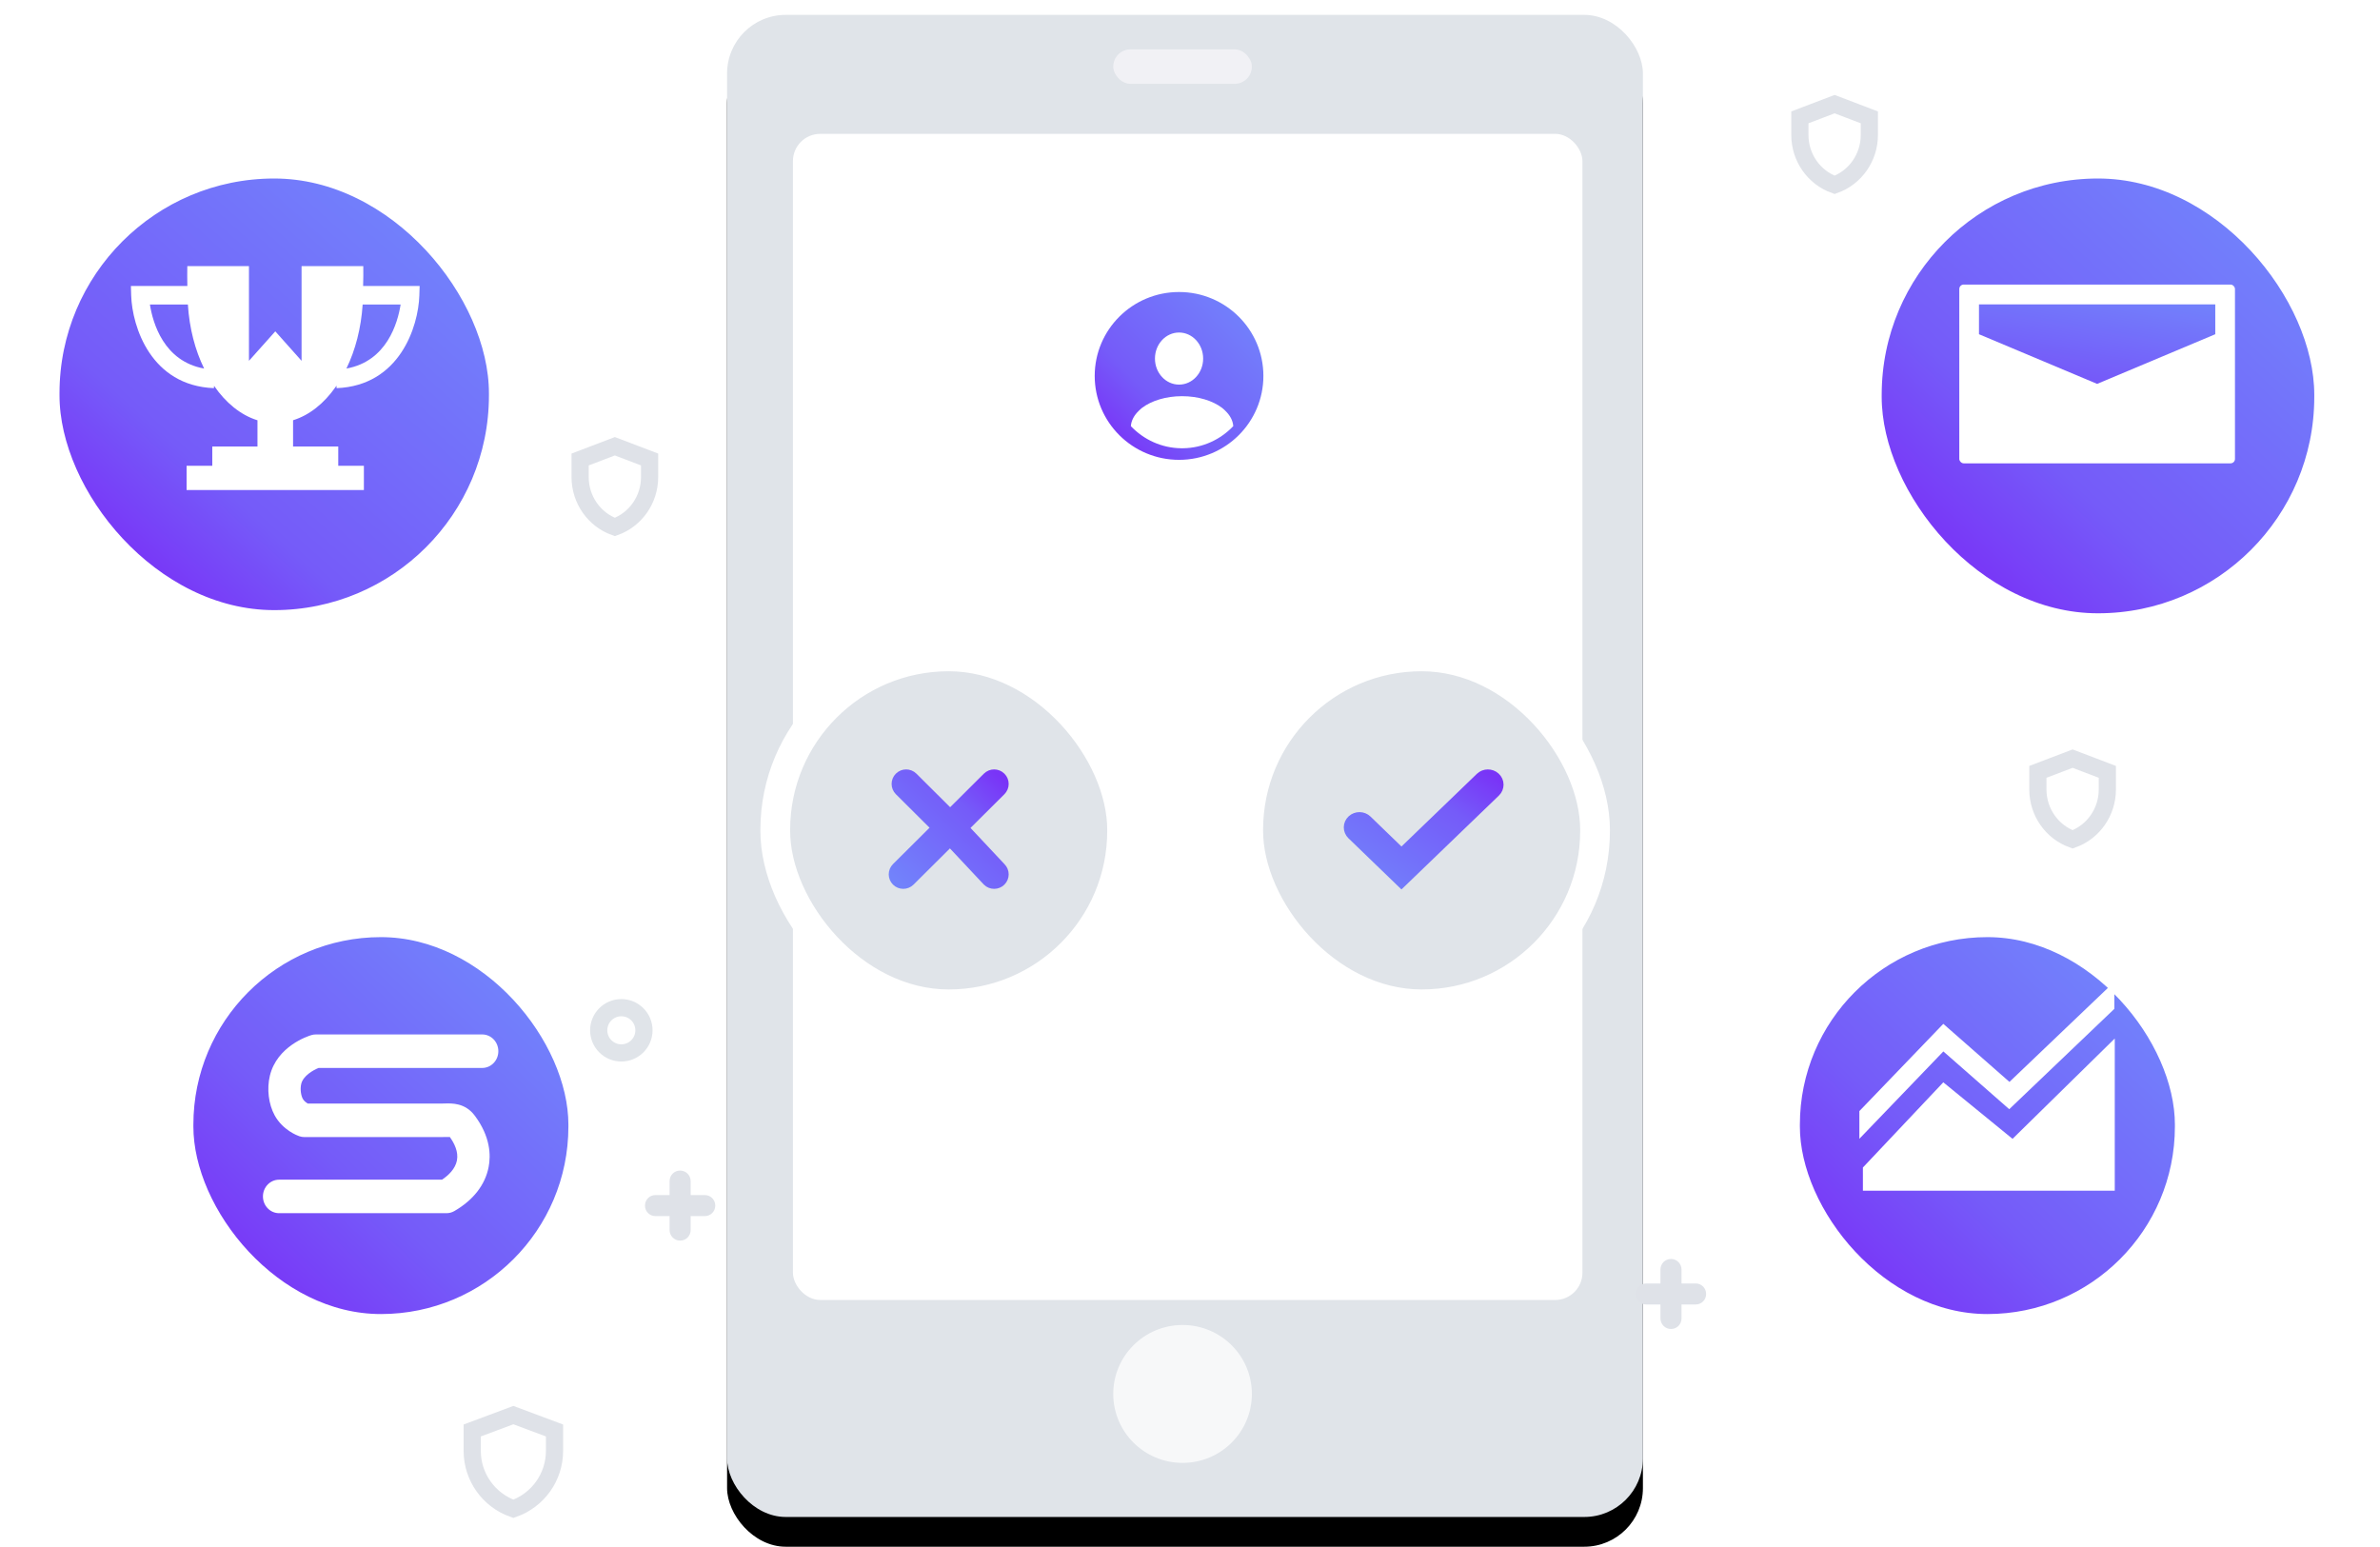 <svg viewBox="0 0 160 104" version="1.1" xmlns="http://www.w3.org/2000/svg" xmlns:xlink="http://www.w3.org/1999/xlink" id="el_0TQ3rQ4r_"><style>@-webkit-keyframes kf_el_uD8PPYl-uER_an_QGplDHQ5z{26.67%{-webkit-transform: translate(95.658px, 55.696px) scale(0.8, 0.8) translate(-95.658px, -55.696px);transform: translate(95.658px, 55.696px) scale(0.8, 0.8) translate(-95.658px, -55.696px);}60%{-webkit-transform: translate(95.658px, 55.696px) scale(1, 1) translate(-95.658px, -55.696px);transform: translate(95.658px, 55.696px) scale(1, 1) translate(-95.658px, -55.696px);}0%{-webkit-transform: translate(95.658px, 55.696px) scale(0.8, 0.8) translate(-95.658px, -55.696px);transform: translate(95.658px, 55.696px) scale(0.8, 0.8) translate(-95.658px, -55.696px);}100%{-webkit-transform: translate(95.658px, 55.696px) scale(1, 1) translate(-95.658px, -55.696px);transform: translate(95.658px, 55.696px) scale(1, 1) translate(-95.658px, -55.696px);}}@keyframes kf_el_uD8PPYl-uER_an_QGplDHQ5z{26.67%{-webkit-transform: translate(95.658px, 55.696px) scale(0.8, 0.8) translate(-95.658px, -55.696px);transform: translate(95.658px, 55.696px) scale(0.8, 0.8) translate(-95.658px, -55.696px);}60%{-webkit-transform: translate(95.658px, 55.696px) scale(1, 1) translate(-95.658px, -55.696px);transform: translate(95.658px, 55.696px) scale(1, 1) translate(-95.658px, -55.696px);}0%{-webkit-transform: translate(95.658px, 55.696px) scale(0.8, 0.8) translate(-95.658px, -55.696px);transform: translate(95.658px, 55.696px) scale(0.8, 0.8) translate(-95.658px, -55.696px);}100%{-webkit-transform: translate(95.658px, 55.696px) scale(1, 1) translate(-95.658px, -55.696px);transform: translate(95.658px, 55.696px) scale(1, 1) translate(-95.658px, -55.696px);}}@-webkit-keyframes kf_el_kDnC9_4iPR_an_UWMI-ZsNj{26.67%{-webkit-transform: translate(63.658px, 55.696px) scale(0.8, 0.8) translate(-63.658px, -55.696px);transform: translate(63.658px, 55.696px) scale(0.8, 0.8) translate(-63.658px, -55.696px);}60%{-webkit-transform: translate(63.658px, 55.696px) scale(1, 1) translate(-63.658px, -55.696px);transform: translate(63.658px, 55.696px) scale(1, 1) translate(-63.658px, -55.696px);}0%{-webkit-transform: translate(63.658px, 55.696px) scale(0.8, 0.8) translate(-63.658px, -55.696px);transform: translate(63.658px, 55.696px) scale(0.8, 0.8) translate(-63.658px, -55.696px);}100%{-webkit-transform: translate(63.658px, 55.696px) scale(1, 1) translate(-63.658px, -55.696px);transform: translate(63.658px, 55.696px) scale(1, 1) translate(-63.658px, -55.696px);}}@keyframes kf_el_kDnC9_4iPR_an_UWMI-ZsNj{26.67%{-webkit-transform: translate(63.658px, 55.696px) scale(0.8, 0.8) translate(-63.658px, -55.696px);transform: translate(63.658px, 55.696px) scale(0.8, 0.8) translate(-63.658px, -55.696px);}60%{-webkit-transform: translate(63.658px, 55.696px) scale(1, 1) translate(-63.658px, -55.696px);transform: translate(63.658px, 55.696px) scale(1, 1) translate(-63.658px, -55.696px);}0%{-webkit-transform: translate(63.658px, 55.696px) scale(0.8, 0.8) translate(-63.658px, -55.696px);transform: translate(63.658px, 55.696px) scale(0.8, 0.8) translate(-63.658px, -55.696px);}100%{-webkit-transform: translate(63.658px, 55.696px) scale(1, 1) translate(-63.658px, -55.696px);transform: translate(63.658px, 55.696px) scale(1, 1) translate(-63.658px, -55.696px);}}@-webkit-keyframes kf_el_pmvuPMTMVMQ_an_J2nl7MOh0{81.33%{opacity: 0;}93.33%{opacity: 1;}0%{opacity: 0;}100%{opacity: 1;}}@keyframes kf_el_pmvuPMTMVMQ_an_J2nl7MOh0{81.33%{opacity: 0;}93.33%{opacity: 1;}0%{opacity: 0;}100%{opacity: 1;}}@-webkit-keyframes kf_el_JC-Uu6ttKfH_an_aVUy73jcg{90.67%{opacity: 0;}97.33%{opacity: 1;}0%{opacity: 0;}100%{opacity: 1;}}@keyframes kf_el_JC-Uu6ttKfH_an_aVUy73jcg{90.67%{opacity: 0;}97.33%{opacity: 1;}0%{opacity: 0;}100%{opacity: 1;}}@-webkit-keyframes kf_el_h3KUm3dod8m_an_qqxvaEsJX{86.67%{opacity: 0;}93.33%{opacity: 1;}0%{opacity: 0;}100%{opacity: 1;}}@keyframes kf_el_h3KUm3dod8m_an_qqxvaEsJX{86.67%{opacity: 0;}93.33%{opacity: 1;}0%{opacity: 0;}100%{opacity: 1;}}@-webkit-keyframes kf_el_kO7EG4MK0tq_an_RtrvweCaQ{89.33%{opacity: 0;}97.33%{opacity: 1;}0%{opacity: 0;}100%{opacity: 1;}}@keyframes kf_el_kO7EG4MK0tq_an_RtrvweCaQ{89.33%{opacity: 0;}97.33%{opacity: 1;}0%{opacity: 0;}100%{opacity: 1;}}@-webkit-keyframes kf_el_3YytfJBgeDz_an_dER-xaSPA{84%{opacity: 0;}100%{opacity: 1;}0%{opacity: 0;}}@keyframes kf_el_3YytfJBgeDz_an_dER-xaSPA{84%{opacity: 0;}100%{opacity: 1;}0%{opacity: 0;}}@-webkit-keyframes kf_el_F9m3XcVf2_P_an_qCC_ocKrZ{69.33%{opacity: 0;}77.33%{opacity: 1;}0%{opacity: 0;}100%{opacity: 1;}}@keyframes kf_el_F9m3XcVf2_P_an_qCC_ocKrZ{69.33%{opacity: 0;}77.33%{opacity: 1;}0%{opacity: 0;}100%{opacity: 1;}}@-webkit-keyframes kf_el_CmN-w4s81rf_an_lrRHGvJOc{0%{opacity: 0;}26.67%{opacity: 1;}100%{opacity: 1;}}@keyframes kf_el_CmN-w4s81rf_an_lrRHGvJOc{0%{opacity: 0;}26.67%{opacity: 1;}100%{opacity: 1;}}@-webkit-keyframes kf_el_APB1d0tIR9q_an_OoXDkzcXt{0%{opacity: 0;}26.67%{opacity: 1;}100%{opacity: 1;}}@keyframes kf_el_APB1d0tIR9q_an_OoXDkzcXt{0%{opacity: 0;}26.67%{opacity: 1;}100%{opacity: 1;}}@-webkit-keyframes kf_el_lPgJ21SGYBC_an_yXFnyHX7q{61.33%{opacity: 0;}77.33%{opacity: 1;}0%{opacity: 0;}100%{opacity: 1;}}@keyframes kf_el_lPgJ21SGYBC_an_yXFnyHX7q{61.33%{opacity: 0;}77.33%{opacity: 1;}0%{opacity: 0;}100%{opacity: 1;}}@-webkit-keyframes kf_el_hSXC4aO7bG-_an_WMUKE0bb1{0%{opacity: 0;}26.67%{opacity: 1;}100%{opacity: 1;}}@keyframes kf_el_hSXC4aO7bG-_an_WMUKE0bb1{0%{opacity: 0;}26.67%{opacity: 1;}100%{opacity: 1;}}@-webkit-keyframes kf_el_b43wm1fZp3b_an_HzTvaBVlN{69.33%{opacity: 0;}80%{opacity: 1;}0%{opacity: 0;}100%{opacity: 1;}}@keyframes kf_el_b43wm1fZp3b_an_HzTvaBVlN{69.33%{opacity: 0;}80%{opacity: 1;}0%{opacity: 0;}100%{opacity: 1;}}@-webkit-keyframes kf_el_YAmnJv8AoUA_an_Toi-CGzpC{78.67%{opacity: 0;}93.33%{opacity: 1;}0%{opacity: 0;}100%{opacity: 1;}}@keyframes kf_el_YAmnJv8AoUA_an_Toi-CGzpC{78.67%{opacity: 0;}93.33%{opacity: 1;}0%{opacity: 0;}100%{opacity: 1;}}@-webkit-keyframes kf_el_aZqx8j5jXI1_an_x6DT1GjeD{76%{opacity: 0;}89.33%{opacity: 1;}0%{opacity: 0;}100%{opacity: 1;}}@keyframes kf_el_aZqx8j5jXI1_an_x6DT1GjeD{76%{opacity: 0;}89.33%{opacity: 1;}0%{opacity: 0;}100%{opacity: 1;}}@-webkit-keyframes kf_el_ELcHjxKLFnf_an_5GsYahEB0{57.33%{opacity: 0;}73.33%{opacity: 1;}0%{opacity: 0;}100%{opacity: 1;}}@keyframes kf_el_ELcHjxKLFnf_an_5GsYahEB0{57.33%{opacity: 0;}73.33%{opacity: 1;}0%{opacity: 0;}100%{opacity: 1;}}@-webkit-keyframes kf_el_ZK9cfHW0GEp_an_hefMxH9Vc{73.33%{opacity: 0;}78.67%{opacity: 1;}0%{opacity: 0;}100%{opacity: 1;}}@keyframes kf_el_ZK9cfHW0GEp_an_hefMxH9Vc{73.33%{opacity: 0;}78.67%{opacity: 1;}0%{opacity: 0;}100%{opacity: 1;}}@-webkit-keyframes kf_el_3IiLPWh-hm0_an_rTVid1XFG{0%{opacity: 0;}26.67%{opacity: 1;}100%{opacity: 1;}}@keyframes kf_el_3IiLPWh-hm0_an_rTVid1XFG{0%{opacity: 0;}26.67%{opacity: 1;}100%{opacity: 1;}}@-webkit-keyframes kf_el_uD8PPYl-uER_an_oCwdraF-i{26.67%{opacity: 0;}60%{opacity: 1;}0%{opacity: 0;}100%{opacity: 1;}}@keyframes kf_el_uD8PPYl-uER_an_oCwdraF-i{26.67%{opacity: 0;}60%{opacity: 1;}0%{opacity: 0;}100%{opacity: 1;}}@-webkit-keyframes kf_el_kDnC9_4iPR_an_irXvxPYLK{26.67%{opacity: 0;}60%{opacity: 1;}0%{opacity: 0;}100%{opacity: 1;}}@keyframes kf_el_kDnC9_4iPR_an_irXvxPYLK{26.67%{opacity: 0;}60%{opacity: 1;}0%{opacity: 0;}100%{opacity: 1;}}#el_0TQ3rQ4r_ *{-webkit-animation-duration: 2.5s;animation-duration: 2.5s;-webkit-animation-iteration-count: 1;animation-iteration-count: 1;-webkit-animation-timing-function: cubic-bezier(0, 0, 1, 1);animation-timing-function: cubic-bezier(0, 0, 1, 1);}#el_hdDrkokAnt{stroke: none;stroke-width: 1;fill: none;}#el_po4beE8cvl{fill: #FFFFFF;}#el_ocG5BxqHn2{-webkit-transform: translate(48px, 1px);transform: translate(48px, 1px);}#el_xJOuHt1BoU{fill: black;fill-opacity: 1;}#el_uvI82JCctb{fill: #E0E4E9;}#el_qDJahG80Lg{fill: #FFFFFF;}#el__wCfdIG73y{fill: #F1F1F5;}#el_ZM_xrS3FGN{fill: #FFFFFF;opacity: 0.748;}#el_2cix1pGEeo{fill: url(#linearGradient-5);}#el_kDnC9_4iPR{-webkit-transform: translate(53.119px, 45.126px);transform: translate(53.119px, 45.126px);-webkit-animation-fill-mode: forwards;animation-fill-mode: forwards;-webkit-animation-name: kf_el_kDnC9_4iPR_an_irXvxPYLK;animation-name: kf_el_kDnC9_4iPR_an_irXvxPYLK;-webkit-animation-timing-function: cubic-bezier(0.42, 0, 1, 1);animation-timing-function: cubic-bezier(0.42, 0, 1, 1);}#el_BHxT83d77d{fill: #E0E4E9;stroke: #FFFFFF;stroke-width: 2;}#el_UN8ZgtlwYm6{stroke: url(#linearGradient-6);stroke-width: 1.182;fill: url(#linearGradient-6);}#el_uD8PPYl-uER{-webkit-transform: translate(84.914px, 45.126px);transform: translate(84.914px, 45.126px);-webkit-animation-fill-mode: forwards;animation-fill-mode: forwards;-webkit-animation-name: kf_el_uD8PPYl-uER_an_oCwdraF-i;animation-name: kf_el_uD8PPYl-uER_an_oCwdraF-i;-webkit-animation-timing-function: cubic-bezier(0.42, 0, 1, 1);animation-timing-function: cubic-bezier(0.42, 0, 1, 1);}#el_uI-u3ahr0Xf{fill: #E0E4E9;stroke: #FFFFFF;stroke-width: 2;}#el_J1tvPYd2sPb{-webkit-transform: translate(6.016px, 7.191px);transform: translate(6.016px, 7.191px);fill: url(#linearGradient-6);stroke: url(#linearGradient-6);stroke-width: 1.182;}#el_3IiLPWh-hm0{-webkit-transform: translate(121px, 61px);transform: translate(121px, 61px);-webkit-animation-fill-mode: forwards;animation-fill-mode: forwards;-webkit-animation-name: kf_el_3IiLPWh-hm0_an_rTVid1XFG;animation-name: kf_el_3IiLPWh-hm0_an_rTVid1XFG;-webkit-animation-timing-function: cubic-bezier(0.42, 0, 1, 1);animation-timing-function: cubic-bezier(0.42, 0, 1, 1);}#el_wzDKRbdeZE5{fill: url(#linearGradient-8);stroke: #FFFFFF;stroke-width: 1.945;}#el_tZ0Mnw3hRsn{-webkit-transform: translate(4px, 5px);transform: translate(4px, 5px);fill: #FFFFFF;}#el_ZK9cfHW0GEp{fill: #DFE2E8;-webkit-transform: translate(107.256px, -64.226px) rotate(-315deg);transform: translate(107.256px, -64.226px) rotate(-315deg);-webkit-animation-fill-mode: forwards;animation-fill-mode: forwards;-webkit-animation-name: kf_el_ZK9cfHW0GEp_an_hefMxH9Vc;animation-name: kf_el_ZK9cfHW0GEp_an_hefMxH9Vc;-webkit-animation-timing-function: cubic-bezier(0.42, 0, 1, 1);animation-timing-function: cubic-bezier(0.42, 0, 1, 1);}#el_ELcHjxKLFnf{stroke: #DFE2E8;stroke-width: 1.156;-webkit-animation-fill-mode: forwards;animation-fill-mode: forwards;-webkit-animation-name: kf_el_ELcHjxKLFnf_an_5GsYahEB0;animation-name: kf_el_ELcHjxKLFnf_an_5GsYahEB0;-webkit-animation-timing-function: cubic-bezier(0.42, 0, 1, 1);animation-timing-function: cubic-bezier(0.42, 0, 1, 1);}#el_aZqx8j5jXI1{stroke: #DFE2E8;stroke-width: 1.156;-webkit-animation-fill-mode: forwards;animation-fill-mode: forwards;-webkit-animation-name: kf_el_aZqx8j5jXI1_an_x6DT1GjeD;animation-name: kf_el_aZqx8j5jXI1_an_x6DT1GjeD;-webkit-animation-timing-function: cubic-bezier(0.42, 0, 1, 1);animation-timing-function: cubic-bezier(0.42, 0, 1, 1);}#el_YAmnJv8AoUA{stroke: #DFE2E8;stroke-width: 1.156;-webkit-animation-fill-mode: forwards;animation-fill-mode: forwards;-webkit-animation-name: kf_el_YAmnJv8AoUA_an_Toi-CGzpC;animation-name: kf_el_YAmnJv8AoUA_an_Toi-CGzpC;-webkit-animation-timing-function: cubic-bezier(0.42, 0, 1, 1);animation-timing-function: cubic-bezier(0.42, 0, 1, 1);}#el_b43wm1fZp3b{fill: #DFE2E8;-webkit-transform: translate(83.835px, -54.109px) rotate(39deg);transform: translate(83.835px, -54.109px) rotate(39deg);-webkit-animation-fill-mode: forwards;animation-fill-mode: forwards;-webkit-animation-name: kf_el_b43wm1fZp3b_an_HzTvaBVlN;animation-name: kf_el_b43wm1fZp3b_an_HzTvaBVlN;-webkit-animation-timing-function: cubic-bezier(0.42, 0, 1, 1);animation-timing-function: cubic-bezier(0.42, 0, 1, 1);}#el_hSXC4aO7bG-{-webkit-transform: translate(126.5px, 10px);transform: translate(126.5px, 10px);-webkit-animation-fill-mode: forwards;animation-fill-mode: forwards;-webkit-animation-name: kf_el_hSXC4aO7bG-_an_WMUKE0bb1;animation-name: kf_el_hSXC4aO7bG-_an_WMUKE0bb1;-webkit-animation-timing-function: cubic-bezier(0.42, 0, 1, 1);animation-timing-function: cubic-bezier(0.42, 0, 1, 1);}#el_TtzygYXA2Pa{fill: url(#linearGradient-10);stroke: #FFFFFF;stroke-width: 1.945;}#el_BH_ex5pm-7c{-webkit-transform: translate(5.217px, 9.13px);transform: translate(5.217px, 9.13px);}#el_lkSVYxvuxUi{fill: #FFFFFF;}#el_azea0zOqRML{fill: url(#linearGradient-11);}#el_lPgJ21SGYBC{stroke: #E0E4E9;stroke-width: 1.156;-webkit-transform: translate(55.994px, 18.735px) scale(-1, 1) rotate(-37deg);transform: translate(55.994px, 18.735px) scale(-1, 1) rotate(-37deg);-webkit-animation-fill-mode: forwards;animation-fill-mode: forwards;-webkit-animation-name: kf_el_lPgJ21SGYBC_an_yXFnyHX7q;animation-name: kf_el_lPgJ21SGYBC_an_yXFnyHX7q;-webkit-animation-timing-function: cubic-bezier(0.42, 0, 1, 1);animation-timing-function: cubic-bezier(0.42, 0, 1, 1);}#el_APB1d0tIR9q{-webkit-transform: translate(4px, 10px);transform: translate(4px, 10px);-webkit-animation-fill-mode: forwards;animation-fill-mode: forwards;-webkit-animation-name: kf_el_APB1d0tIR9q_an_OoXDkzcXt;animation-name: kf_el_APB1d0tIR9q_an_OoXDkzcXt;-webkit-animation-timing-function: cubic-bezier(0.42, 0, 1, 1);animation-timing-function: cubic-bezier(0.42, 0, 1, 1);}#el_MlbrRHkkP_I{fill: url(#linearGradient-13);stroke: #FFFFFF;stroke-width: 1.945;}#el_CnbUTS_K_Dp{fill: #FFFFFF;}#el_CmN-w4s81rf{-webkit-transform: translate(13px, 61px);transform: translate(13px, 61px);-webkit-animation-fill-mode: forwards;animation-fill-mode: forwards;-webkit-animation-name: kf_el_CmN-w4s81rf_an_lrRHGvJOc;animation-name: kf_el_CmN-w4s81rf_an_lrRHGvJOc;-webkit-animation-timing-function: cubic-bezier(0.42, 0, 1, 1);animation-timing-function: cubic-bezier(0.42, 0, 1, 1);}#el__Yf_DCDaSTy{stroke: #FFFFFF;stroke-width: 1.945;fill: url(#linearGradient-8);}#el_79VCnfWyz-B{-webkit-transform: translate(4.677px, 6.542px);transform: translate(4.677px, 6.542px);}#el_n_5ZHpNa7SY{-webkit-transform: translate(4.677px, 6.542px);transform: translate(4.677px, 6.542px);fill: #FFFFFF;}#el_F9m3XcVf2_P{stroke: #DFE2E8;stroke-width: 1.156;-webkit-animation-fill-mode: forwards;animation-fill-mode: forwards;-webkit-animation-name: kf_el_F9m3XcVf2_P_an_qCC_ocKrZ;animation-name: kf_el_F9m3XcVf2_P_an_qCC_ocKrZ;-webkit-animation-timing-function: cubic-bezier(0.42, 0, 1, 1);animation-timing-function: cubic-bezier(0.42, 0, 1, 1);}#el_3YytfJBgeDz{fill: #DFE2E8;-webkit-transform: translate(71.808px, 16.84px) rotate(-315deg);transform: translate(71.808px, 16.84px) rotate(-315deg);-webkit-animation-fill-mode: forwards;animation-fill-mode: forwards;-webkit-animation-name: kf_el_3YytfJBgeDz_an_dER-xaSPA;animation-name: kf_el_3YytfJBgeDz_an_dER-xaSPA;-webkit-animation-timing-function: cubic-bezier(0.42, 0, 1, 1);animation-timing-function: cubic-bezier(0.42, 0, 1, 1);}#el_kO7EG4MK0tq{fill: #DFE2E8;-webkit-transform: translate(56.026px, 18.746px) scale(-1, 1) rotate(-37deg);transform: translate(56.026px, 18.746px) scale(-1, 1) rotate(-37deg);-webkit-animation-fill-mode: forwards;animation-fill-mode: forwards;-webkit-animation-name: kf_el_kO7EG4MK0tq_an_RtrvweCaQ;animation-name: kf_el_kO7EG4MK0tq_an_RtrvweCaQ;-webkit-animation-timing-function: cubic-bezier(0.42, 0, 1, 1);animation-timing-function: cubic-bezier(0.42, 0, 1, 1);}#el_h3KUm3dod8m{fill: #DFE2E8;-webkit-transform: translate(298.206px, 99.778px) scale(-1, 1) rotate(-37deg);transform: translate(298.206px, 99.778px) scale(-1, 1) rotate(-37deg);-webkit-animation-fill-mode: forwards;animation-fill-mode: forwards;-webkit-animation-name: kf_el_h3KUm3dod8m_an_qqxvaEsJX;animation-name: kf_el_h3KUm3dod8m_an_qqxvaEsJX;-webkit-animation-timing-function: cubic-bezier(0.42, 0, 1, 1);animation-timing-function: cubic-bezier(0.42, 0, 1, 1);}#el_JC-Uu6ttKfH{fill: #DFE2E8;-webkit-transform: translate(250.639px, 83.863px) scale(-1, 1) rotate(-37deg);transform: translate(250.639px, 83.863px) scale(-1, 1) rotate(-37deg);-webkit-animation-fill-mode: forwards;animation-fill-mode: forwards;-webkit-animation-name: kf_el_JC-Uu6ttKfH_an_aVUy73jcg;animation-name: kf_el_JC-Uu6ttKfH_an_aVUy73jcg;-webkit-animation-timing-function: cubic-bezier(0.42, 0, 1, 1);animation-timing-function: cubic-bezier(0.42, 0, 1, 1);}#el_pmvuPMTMVMQ{fill: #DFE2E8;-webkit-transform: translate(16.163px, -23.683px) rotate(-315deg);transform: translate(16.163px, -23.683px) rotate(-315deg);-webkit-animation-fill-mode: forwards;animation-fill-mode: forwards;-webkit-animation-name: kf_el_pmvuPMTMVMQ_an_J2nl7MOh0;animation-name: kf_el_pmvuPMTMVMQ_an_J2nl7MOh0;-webkit-animation-timing-function: cubic-bezier(0.42, 0, 1, 1);animation-timing-function: cubic-bezier(0.42, 0, 1, 1);}#el_kDnC9_4iPR_an_UWMI-ZsNj{-webkit-animation-fill-mode: forwards;animation-fill-mode: forwards;-webkit-animation-name: kf_el_kDnC9_4iPR_an_UWMI-ZsNj;animation-name: kf_el_kDnC9_4iPR_an_UWMI-ZsNj;-webkit-animation-timing-function: cubic-bezier(0, 0, 0.58, 1);animation-timing-function: cubic-bezier(0, 0, 0.58, 1);}#el_uD8PPYl-uER_an_QGplDHQ5z{-webkit-animation-fill-mode: forwards;animation-fill-mode: forwards;-webkit-animation-name: kf_el_uD8PPYl-uER_an_QGplDHQ5z;animation-name: kf_el_uD8PPYl-uER_an_QGplDHQ5z;-webkit-animation-timing-function: cubic-bezier(0, 0, 0.58, 1);animation-timing-function: cubic-bezier(0, 0, 0.58, 1);}</style>
    <!-- Generator: Sketch 52.5 (67469) - http://www.bohemiancoding.com/sketch -->
    <title>YAK Resend  IL only</title>
    <desc>Created with Sketch.</desc>
    <defs>
        <rect id="path-1" x="0.879" y="0" width="61.569" height="100.981" rx="3.942"/>
        <filter x="-13.8%" y="-6.4%" width="127.6%" height="116.8%" filterUnits="objectBoundingBox" id="filter-2">
            <feOffset dx="0" dy="2" in="SourceAlpha" result="shadowOffsetOuter1"/>
            <feGaussianBlur stdDeviation="2.5" in="shadowOffsetOuter1" result="shadowBlurOuter1"/>
            <feColorMatrix values="0 0 0 0 0   0 0 0 0 0   0 0 0 0 0  0 0 0 0.162 0" type="matrix" in="shadowBlurOuter1"/>
        </filter>
        <rect id="path-3" x="5.306" y="7.998" width="53.077" height="78.396" rx="1.835"/>
        <linearGradient x1="90.206%" y1="9.748%" x2="8.823%" y2="87.965%" id="linearGradient-5">
            <stop stop-color="#7282FB" offset="0%"/>
            <stop stop-color="#755BF9" offset="68.714%"/>
            <stop stop-color="#7934F7" offset="100%"/>
        </linearGradient>
        <linearGradient x1="0%" y1="100%" x2="100%" y2="0%" id="linearGradient-6">
            <stop stop-color="#7282FB" offset="0%"/>
            <stop stop-color="#755BF9" offset="68.714%"/>
            <stop stop-color="#7934F7" offset="100%"/>
        </linearGradient>
        <filter x="-38.5%" y="-38.5%" width="176.9%" height="176.9%" filterUnits="objectBoundingBox" id="filter-7">
            <feOffset dx="0" dy="2" in="SourceAlpha" result="shadowOffsetOuter1"/>
            <feGaussianBlur stdDeviation="1" in="shadowOffsetOuter1" result="shadowBlurOuter1"/>
            <feColorMatrix values="0 0 0 0 0   0 0 0 0 0   0 0 0 0 0  0 0 0 0.15 0" type="matrix" in="shadowBlurOuter1" result="shadowMatrixOuter1"/>
            <feMerge>
                <feMergeNode in="shadowMatrixOuter1"/>
                <feMergeNode in="SourceGraphic"/>
            </feMerge>
        </filter>
        <linearGradient x1="85.162%" y1="16.583%" x2="16.223%" y2="88.785%" id="linearGradient-8">
            <stop stop-color="#7282FB" offset="0%"/>
            <stop stop-color="#755BF9" offset="62.698%"/>
            <stop stop-color="#7934F7" offset="100%"/>
        </linearGradient>
        <filter x="-33.3%" y="-33.3%" width="166.7%" height="166.7%" filterUnits="objectBoundingBox" id="filter-9">
            <feOffset dx="0" dy="2" in="SourceAlpha" result="shadowOffsetOuter1"/>
            <feGaussianBlur stdDeviation="1" in="shadowOffsetOuter1" result="shadowBlurOuter1"/>
            <feColorMatrix values="0 0 0 0 0   0 0 0 0 0   0 0 0 0 0  0 0 0 0.15 0" type="matrix" in="shadowBlurOuter1" result="shadowMatrixOuter1"/>
            <feMerge>
                <feMergeNode in="shadowMatrixOuter1"/>
                <feMergeNode in="SourceGraphic"/>
            </feMerge>
        </filter>
        <linearGradient x1="82.175%" y1="10.82%" x2="14.82%" y2="82.953%" id="linearGradient-10">
            <stop stop-color="#7282FB" offset="0%"/>
            <stop stop-color="#755BF9" offset="68.714%"/>
            <stop stop-color="#7934F7" offset="100%"/>
        </linearGradient>
        <linearGradient x1="100%" y1="0%" x2="0%" y2="188.804%" id="linearGradient-11">
            <stop stop-color="#7282FB" offset="0%"/>
            <stop stop-color="#755BF9" offset="48.452%"/>
            <stop stop-color="#7934F7" offset="100%"/>
        </linearGradient>
        <filter x="-34.5%" y="-33.3%" width="169.0%" height="163.3%" filterUnits="objectBoundingBox" id="filter-12">
            <feOffset dx="0" dy="2" in="SourceAlpha" result="shadowOffsetOuter1"/>
            <feGaussianBlur stdDeviation="1" in="shadowOffsetOuter1" result="shadowBlurOuter1"/>
            <feColorMatrix values="0 0 0 0 0   0 0 0 0 0   0 0 0 0 0  0 0 0 0.15 0" type="matrix" in="shadowBlurOuter1" result="shadowMatrixOuter1"/>
            <feMerge>
                <feMergeNode in="shadowMatrixOuter1"/>
                <feMergeNode in="SourceGraphic"/>
            </feMerge>
        </filter>
        <linearGradient x1="85.884%" y1="15.062%" x2="20.122%" y2="88.403%" id="linearGradient-13">
            <stop stop-color="#7282FB" offset="0%"/>
            <stop stop-color="#755BF9" offset="73.48%"/>
            <stop stop-color="#7934F7" offset="100%"/>
        </linearGradient>
        <filter x="-38.5%" y="-38.5%" width="176.9%" height="176.9%" filterUnits="objectBoundingBox" id="filter-14">
            <feOffset dx="0" dy="2" in="SourceAlpha" result="shadowOffsetOuter1"/>
            <feGaussianBlur stdDeviation="1" in="shadowOffsetOuter1" result="shadowBlurOuter1"/>
            <feColorMatrix values="0 0 0 0 0   0 0 0 0 0   0 0 0 0 0  0 0 0 0.15 0" type="matrix" in="shadowBlurOuter1" result="shadowMatrixOuter1"/>
            <feMerge>
                <feMergeNode in="shadowMatrixOuter1"/>
                <feMergeNode in="SourceGraphic"/>
            </feMerge>
        </filter>
    </defs>
    <g id="el_hdDrkokAnt" fill-rule="evenodd">
        <rect x="0" y="0" width="160" height="104" id="el_po4beE8cvl"/>
        <g id="el_ocG5BxqHn2">
            <g id="el_CqUMpSXZMJ">
                <g id="el_3ElIynNgnz">
                    <use filter="url(#filter-2)" xlink:href="#path-1" id="el_xJOuHt1BoU"/>
                    <use fill-rule="evenodd" xlink:href="#path-1" id="el_uvI82JCctb"/>
                </g>
                <mask id="mask-4" fill="white">
                    <use xlink:href="#path-3"/>
                </mask>
                <use id="el_qDJahG80Lg" xlink:href="#path-3"/>
            </g>
            <rect id="el__wCfdIG73y" x="26.841" y="2.318" width="9.319" height="2.318" rx="1.159"/>
            <ellipse id="el_ZM_xrS3FGN" cx="31.5" cy="92.71" rx="4.659" ry="4.635"/>
            <path d="M32.884,23.105 C32.884,24.072 32.159,24.856 31.264,24.856 C30.37,24.856 29.644,24.072 29.644,23.105 C29.644,22.138 30.37,21.354 31.264,21.354 C32.159,21.354 32.884,22.138 32.884,23.105 M28.024,27.647 C28.052,27.266 28.245,26.915 28.56,26.613 C28.631,26.546 28.699,26.478 28.78,26.416 C29.414,25.938 30.381,25.634 31.466,25.634 C32.552,25.634 33.519,25.938 34.152,26.416 C34.234,26.478 34.302,26.546 34.372,26.613 C34.688,26.915 34.881,27.266 34.909,27.647 C34.051,28.55 32.855,29.118 31.527,29.135 L31.405,29.135 C30.078,29.118 28.881,28.55 28.024,27.647 M31.264,18.631 C28.132,18.631 25.594,21.157 25.594,24.272 C25.594,27.387 28.132,29.913 31.264,29.913 C34.395,29.913 36.934,27.387 36.934,24.272 C36.934,21.157 34.395,18.631 31.264,18.631" id="el_2cix1pGEeo"/>
        </g>
        <g id="el_kDnC9_4iPR_an_UWMI-ZsNj" data-animator-group="true" data-animator-type="2"><g id="el_kDnC9_4iPR">
            <g id="el_BHxT83d77d">
                <g id="el_eMfc57tQTc">
                    <g id="el_bVbGemSNip">
                        <rect id="el_Wg2eBQ5bu2A" x="-1" y="-1" width="23.316" height="23.391" rx="11.658"/>
                    </g>
                </g>
            </g>
            <path d="M11.302,10.519 L13.987,7.847 C14.138,7.697 14.138,7.453 13.987,7.303 C13.837,7.153 13.592,7.153 13.441,7.303 L10.756,9.975 L8.071,7.303 C7.92,7.153 7.675,7.153 7.525,7.303 C7.374,7.453 7.374,7.696 7.525,7.847 L10.21,10.519 L7.332,13.382 C7.181,13.532 7.181,13.776 7.332,13.925 C7.482,14.075 7.727,14.075 7.878,13.925 L10.756,11.062 L13.441,13.925 C13.592,14.075 13.837,14.075 13.988,13.925 C14.138,13.776 14.138,13.533 13.987,13.382 L11.302,10.519 Z" id="el_UN8ZgtlwYm6"/>
        </g></g>
        <g id="el_uD8PPYl-uER_an_QGplDHQ5z" data-animator-group="true" data-animator-type="2"><g id="el_uD8PPYl-uER">
            <g id="el_2GvDRgNLfo6">
                <g id="el_uI-u3ahr0Xf">
                    <g id="el_J6yuFn0p-bk">
                        <rect id="el_TFtUlobM5_j" x="-1" y="-1" width="23.316" height="23.391" rx="11.658"/>
                    </g>
                </g>
                <g id="el_J1tvPYd2sPb">
                    <path d="M0.132,3.611 C-0.047,3.439 -0.044,3.163 0.138,2.995 C0.321,2.826 0.613,2.829 0.792,3.001 L3.286,5.412 L8.766,0.131 C8.945,-0.041 9.237,-0.044 9.42,0.125 C9.602,0.293 9.605,0.569 9.426,0.741 L3.286,6.656 L0.132,3.611 Z" id="el_swC8U1sKRY7"/>
                </g>
            </g>
        </g></g>
        <g id="el_3IiLPWh-hm0">
            <g id="el_wzDKRbdeZE5" filter="url(#filter-7)">
                <rect id="el_b18FaiNlUMF" x="-0.972" y="-0.972" width="27.156" height="27.284" rx="13.578"/>
            </g>
            <g id="el_tZ0Mnw3hRsn">
                <polygon id="el_J22wLH96LeR" points="17.142 -0 10.089 6.733 5.642 2.83 0 8.695 0 10.557 5.646 4.684 10.075 8.568 17.142 1.821"/>
                <polygon id="el__bklDexhhhy" points="10.297 10.561 5.642 6.761 0.237 12.488 0.237 14.049 17.169 14.049 17.169 3.816"/>
            </g>
        </g>
        <path d="M126.834,92.97 C130.538,96.731 131.785,96.738 135.559,93.02 C131.785,96.738 131.774,97.987 135.477,101.743 C131.774,97.987 130.525,97.976 126.753,101.697 C130.525,97.975 130.538,96.731 126.834,92.97 Z" id="el_ZK9cfHW0GEp"/>
        <path d="M139.335,51 L137,51.89 L137,53.076 C137.001,54.583 137.936,55.927 139.335,56.428 C140.733,55.927 141.669,54.583 141.67,53.076 L141.67,51.89 L139.335,51 Z" id="el_ELcHjxKLFnf"/>
        <path d="M123.335,7 L121,7.89 L121,9.076 C121.001,10.583 121.936,11.927 123.335,12.428 C124.733,11.927 125.669,10.583 125.67,9.076 L125.67,7.89 L123.335,7 Z" id="el_aZqx8j5jXI1"/>
        <path d="M41.335,30 L39,30.89 L39,32.076 C39.001,33.583 39.936,34.927 41.335,35.428 C42.733,34.927 43.669,33.583 43.67,32.076 L43.67,30.89 L41.335,30 Z" id="el_YAmnJv8AoUA"/>
        <path d="M118.79,90.845 L120.174,90.845 C120.453,90.845 120.68,91.064 120.68,91.338 L120.68,91.294 C120.68,91.566 120.452,91.787 120.174,91.787 L118.79,91.787 L118.79,93.201 C118.79,93.46 118.571,93.67 118.317,93.67 C118.056,93.67 117.845,93.468 117.845,93.201 L117.845,91.787 L116.461,91.787 C116.181,91.787 115.955,91.568 115.955,91.294 L115.955,91.338 C115.955,91.066 116.183,90.845 116.461,90.845 L117.845,90.845 L117.845,89.431 C117.845,89.172 118.064,88.962 118.317,88.962 C118.578,88.962 118.79,89.164 118.79,89.431 L118.79,90.845 Z" id="el_b43wm1fZp3b"/>
        <g id="el_hSXC4aO7bG-">
            <g id="el_TtzygYXA2Pa" filter="url(#filter-9)">
                <rect id="el_gK1qeBd2g07" x="-0.972" y="-0.972" width="31.026" height="31.174" rx="15.513"/>
            </g>
            <g id="el_BH_ex5pm-7c">
                <rect id="el_lkSVYxvuxUi" x="0" y="0" width="18.533" height="12.019" rx="0.297"/>
                <polygon id="el_azea0zOqRML" points="1.324 1.335 1.324 3.339 9.266 6.677 17.209 3.339 17.209 1.335"/>
            </g>
        </g>
        <ellipse id="el_lPgJ21SGYBC" cx="14.224" cy="50.529" rx="1.521" ry="1.521"/>
        <g id="el_APB1d0tIR9q">
            <g id="el_MlbrRHkkP_I" filter="url(#filter-12)">
                <rect id="el_84qUUvd-TR9" x="-0.972" y="-0.972" width="30.814" height="30.961" rx="15.407"/>
            </g>
            <path d="M19.288,14.776 C19.292,14.771 19.292,14.768 19.295,14.763 C19.891,13.532 20.276,12.063 20.38,10.471 L22.933,10.471 C22.738,11.703 22.008,14.29 19.288,14.776 Z M6.078,10.471 L8.631,10.471 C8.73,12.071 9.119,13.544 9.723,14.776 C7.003,14.29 6.273,11.703 6.078,10.471 Z M20.411,9.227 C20.419,8.779 20.435,8.327 20.423,7.892 L16.274,7.892 L16.274,14.257 L14.507,12.275 L12.737,14.257 L12.737,7.892 L8.592,7.892 C8.579,8.331 8.592,8.783 8.595,9.227 L4.8,9.227 L4.819,9.87 C4.887,11.947 6.138,15.928 10.382,16.094 L10.39,15.937 C11.172,17.073 12.165,17.89 13.273,18.243 C13.284,18.246 13.296,18.251 13.309,18.251 L13.309,20.018 L10.271,20.018 L10.271,21.311 L8.544,21.311 L8.544,22.945 L20.463,22.945 L20.463,21.311 L18.74,21.311 L18.74,20.018 L15.702,20.018 L15.702,18.251 C16.794,17.915 17.783,17.122 18.557,16.02 C18.581,15.986 18.601,15.957 18.621,15.924 L18.628,16.094 C22.873,15.928 24.124,11.947 24.191,9.87 L24.211,9.227 L20.411,9.227 Z" id="el_CnbUTS_K_Dp" fill-rule="nonzero"/>
        </g>
        <g id="el_CmN-w4s81rf" filter="url(#filter-14)">
            <g id="el_Nq5aA_AGUKz">
                <rect id="el__Yf_DCDaSTy" x="-0.972" y="-0.972" width="27.156" height="27.284" rx="13.578"/>
                <g id="el_79VCnfWyz-B"/>
            </g>
            <g id="el_n_5ZHpNa7SY">
                <path d="M12.339,12.017 L1.086,12.017 C0.487,12.017 5.67900693e-05,11.513 5.67900693e-05,10.89 C5.67900693e-05,10.268 0.487,9.764 1.086,9.764 L12.039,9.764 C12.473,9.472 12.929,9.041 13.041,8.472 C13.157,7.884 12.853,7.297 12.562,6.893 C12.484,6.888 12.352,6.891 12.26,6.895 C12.169,6.898 12.078,6.9 11.986,6.9 L2.787,6.9 C2.672,6.9 2.557,6.881 2.448,6.844 C2.335,6.805 1.335,6.441 0.787,5.438 C0.376,4.684 0.253,3.665 0.465,2.779 C0.942,0.795 3.018,0.116 3.254,0.045 C3.352,0.015 3.454,0 3.557,0 L14.739,0 C15.339,0 15.825,0.504 15.825,1.127 C15.825,1.749 15.339,2.253 14.739,2.253 L3.738,2.253 C3.386,2.396 2.706,2.773 2.574,3.323 C2.486,3.69 2.562,4.114 2.678,4.327 C2.76,4.478 2.913,4.586 3.017,4.647 L11.986,4.647 C12.055,4.647 12.124,4.644 12.193,4.643 C12.718,4.626 13.597,4.597 14.243,5.463 C15.294,6.871 15.328,8.121 15.17,8.923 C14.936,10.116 14.14,11.136 12.87,11.873 C12.708,11.967 12.525,12.017 12.339,12.017" id="el_0Zn3mR1iMrR"/>
            </g>
        </g>
        <path d="M34.512,95.133 L31.746,96.166 L31.746,97.543 C31.747,99.292 32.855,100.851 34.512,101.433 C36.169,100.851 37.277,99.292 37.278,97.543 L37.278,96.166 L34.512,95.133 Z" id="el_F9m3XcVf2_P"/>
        <path d="M12.386,91.869 C15.121,94.639 16.041,94.645 18.827,91.906 C16.041,94.645 16.033,95.564 18.767,98.331 C16.033,95.564 15.111,95.556 12.327,98.297 C15.111,95.556 15.121,94.639 12.386,91.869 Z" id="el_3YytfJBgeDz"/>
        <path d="M11.012,61.595 L11.968,61.595 C12.354,61.595 12.666,61.909 12.666,62.302 C12.666,62.692 12.356,63.008 11.968,63.008 L11.012,63.008 L11.012,63.941 C11.012,64.335 10.697,64.656 10.303,64.656 C9.912,64.656 9.595,64.347 9.595,63.941 L9.595,63.008 L8.638,63.008 C8.253,63.008 7.941,62.694 7.941,62.302 C7.941,61.912 8.251,61.595 8.638,61.595 L9.595,61.595 L9.595,60.663 C9.595,60.268 9.909,59.948 10.303,59.948 C10.695,59.948 11.012,60.257 11.012,60.663 L11.012,61.595 Z" id="el_kO7EG4MK0tq"/>
        <path d="M151.012,45.595 L151.968,45.595 C152.354,45.595 152.666,45.909 152.666,46.302 C152.666,46.692 152.356,47.008 151.968,47.008 L151.012,47.008 L151.012,47.941 C151.012,48.335 150.697,48.656 150.303,48.656 C149.912,48.656 149.595,48.347 149.595,47.941 L149.595,47.008 L148.638,47.008 C148.253,47.008 147.941,46.694 147.941,46.302 C147.941,45.912 148.251,45.595 148.638,45.595 L149.595,45.595 L149.595,44.663 C149.595,44.268 149.909,43.948 150.303,43.948 C150.695,43.948 151.012,44.257 151.012,44.663 L151.012,45.595 Z" id="el_h3KUm3dod8m"/>
        <path d="M139.012,2.421 L139.968,2.421 C140.354,2.421 140.666,2.734 140.666,3.127 C140.666,3.517 140.356,3.833 139.968,3.833 L139.012,3.833 L139.012,4.766 C139.012,5.161 138.697,5.481 138.303,5.481 C137.912,5.481 137.595,5.172 137.595,4.766 L137.595,3.833 L136.638,3.833 C136.253,3.833 135.941,3.52 135.941,3.127 C135.941,2.737 136.251,2.421 136.638,2.421 L137.595,2.421 L137.595,1.488 C137.595,1.093 137.909,0.773 138.303,0.773 C138.695,0.773 139.012,1.082 139.012,1.488 L139.012,2.421 Z" id="el_JC-Uu6ttKfH"/>
        <path d="M33.422,4.373 C36.205,7.199 37.141,7.204 39.976,4.411 C37.141,7.204 37.133,8.142 39.915,10.964 C37.133,8.142 36.195,8.134 33.362,10.929 C36.195,8.134 36.205,7.199 33.422,4.373 Z" id="el_pmvuPMTMVMQ"/>
    </g>
</svg>